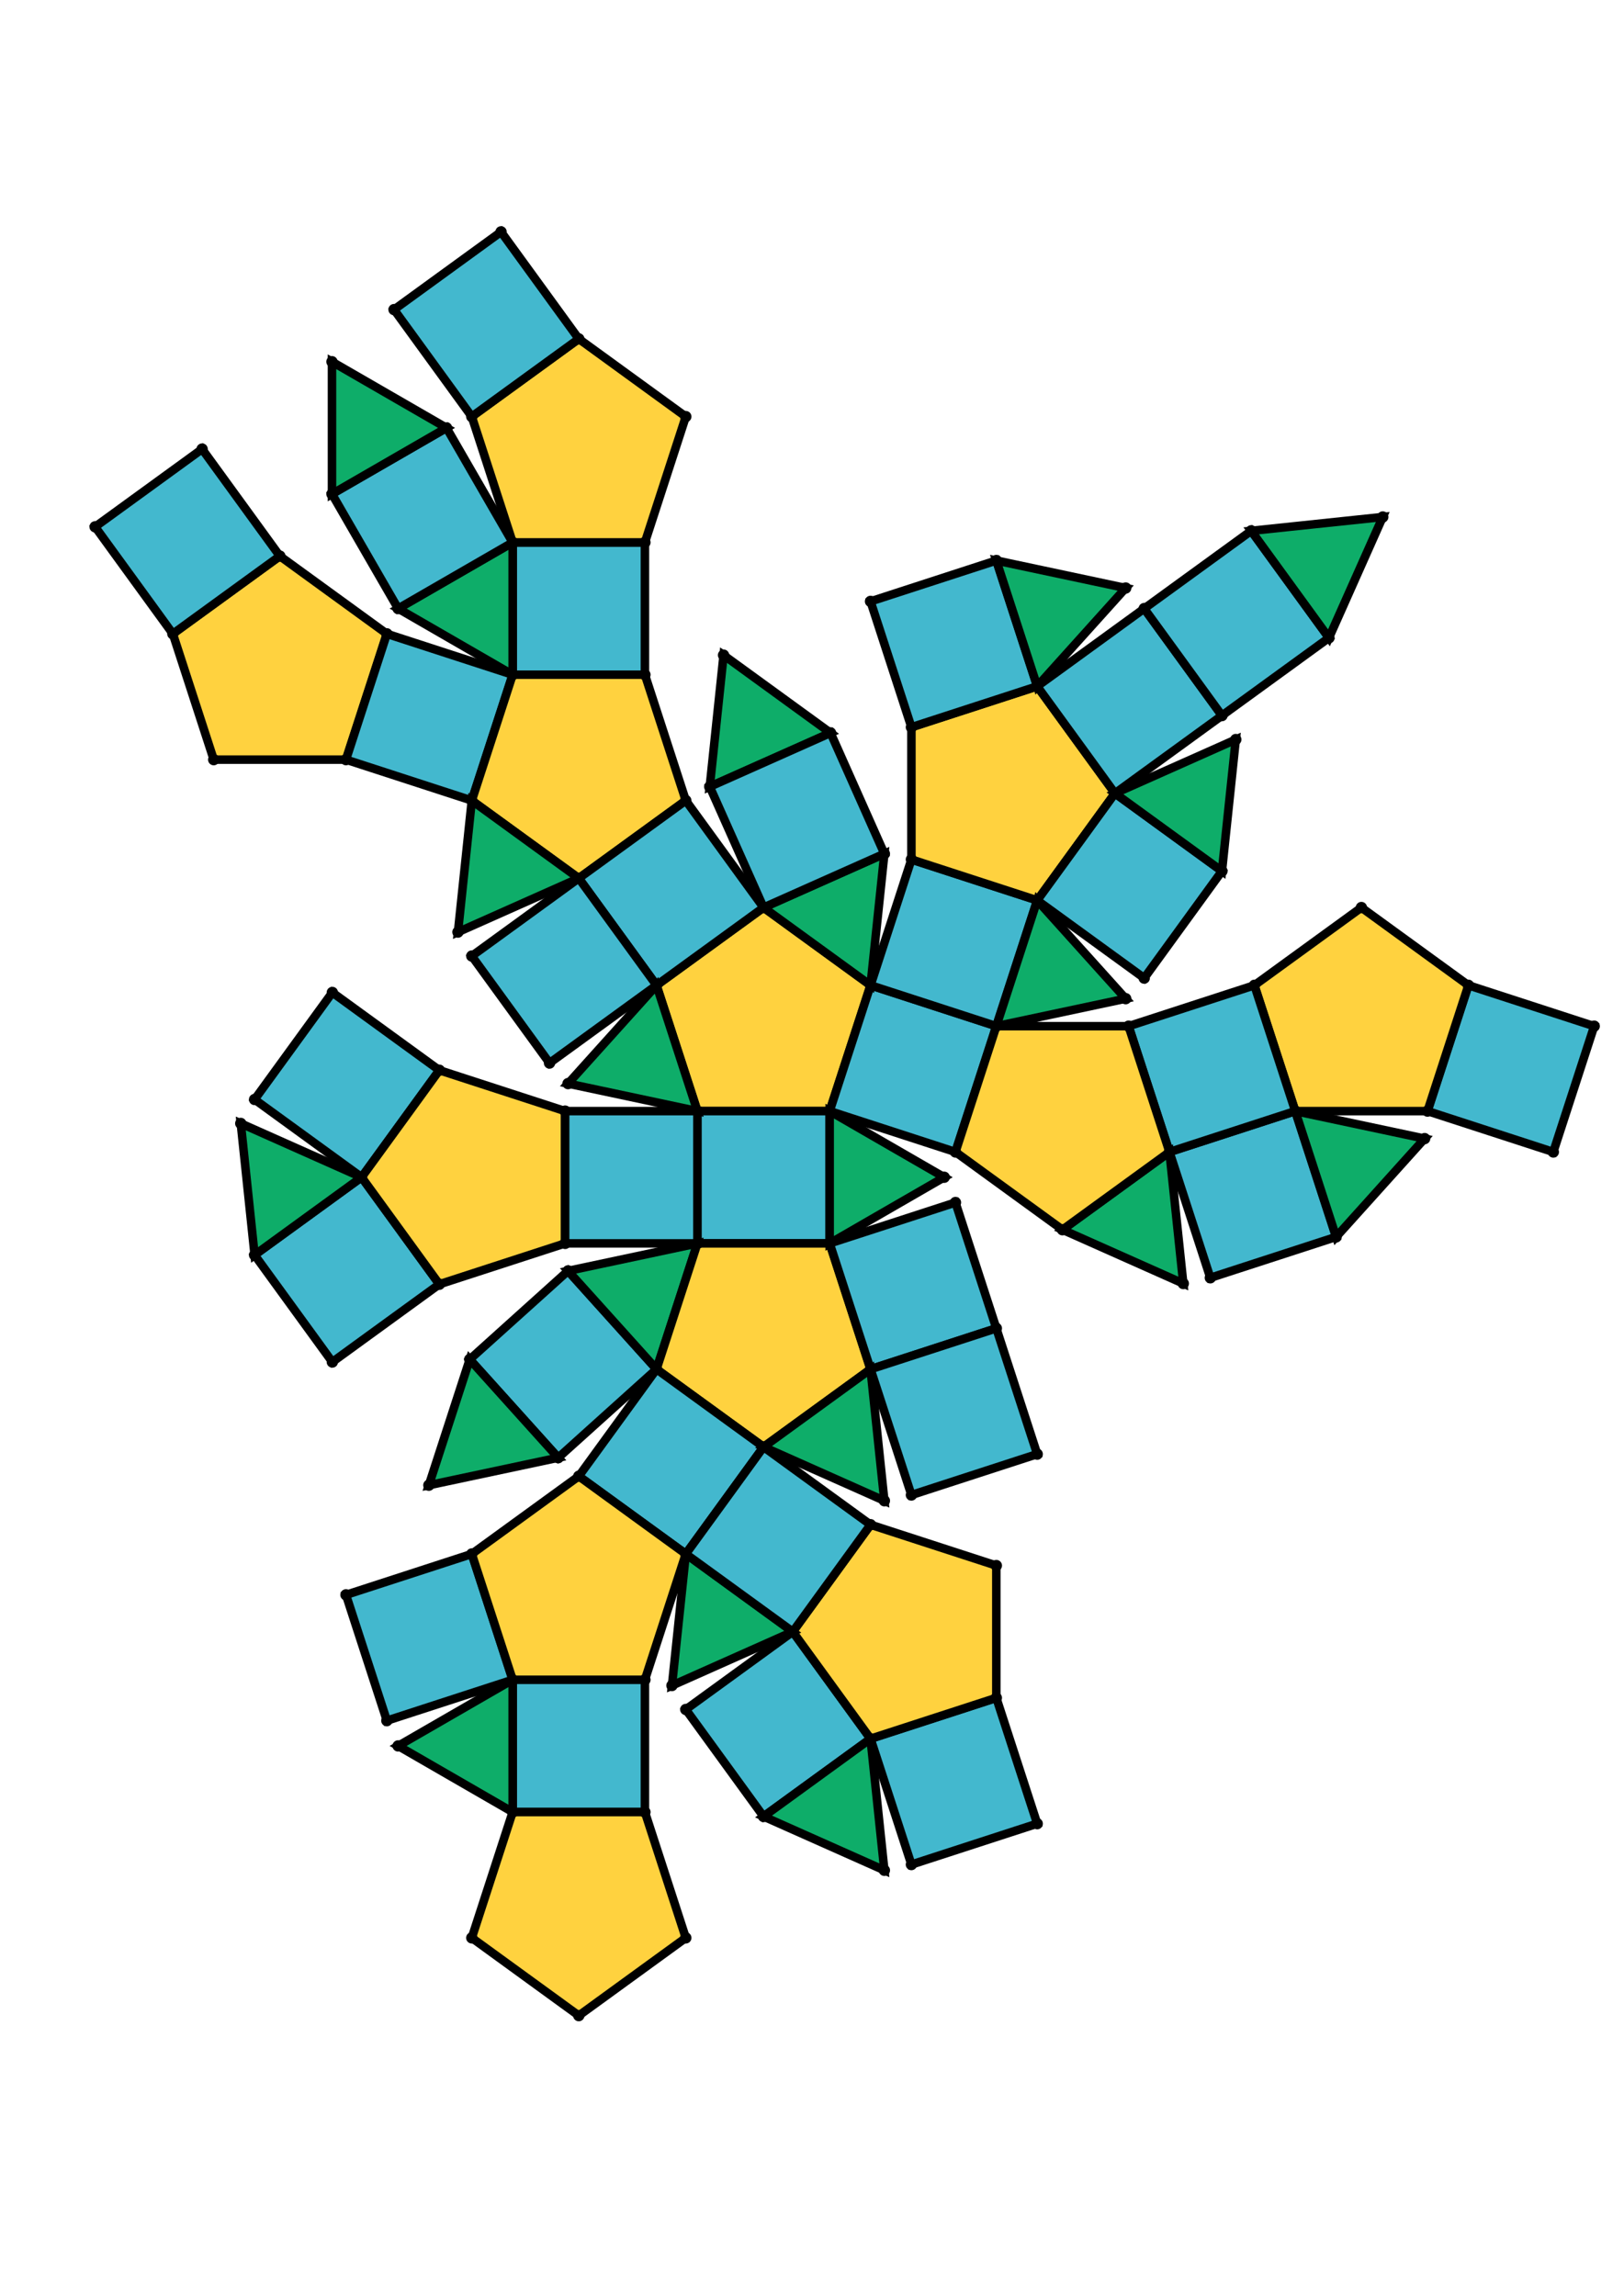 <?xml version="1.0" encoding="UTF-8" standalone="yes"?>
<!DOCTYPE svg PUBLIC "-//W3C//DTD SVG 1.0//EN" "http://www.w3.org/TR/2001/REC-SVG-20010904/DTD/svg10.dtd">
<!-- generated using polymake; Michael Joswig, Georg Loho, Benjamin Lorenz, Rico Raber; license CC BY-NC-SA 3.0; see polymake.org and matchthenet.de -->
<svg height="841pt" id="document" viewBox="0 -718.189 572 718.189" width="595pt" xmlns="http://www.w3.org/2000/svg" xmlns:svg="http://www.w3.org/2000/svg" xmlns:xlink="http://www.w3.org/1999/xlink">
	<title id="document_title">planar_net_</title>
	<polygon points="245.637,-372.043 292.223,-372.043 306.619,-416.349 268.93,-443.731 231.241,-416.349 " style="fill: rgb(255,210,63); fill-opacity: 1; stroke: rgb(0,0,0); stroke-width: 3" />
	<polygon points="292.223,-325.457 292.223,-372.043 245.637,-372.043 245.637,-325.457 " style="fill: rgb(67,184,206); fill-opacity: 1; stroke: rgb(0,0,0); stroke-width: 3" />
	<polygon points="200.069,-315.771 165.449,-284.599 196.621,-249.979 231.241,-281.151 " style="fill: rgb(67,184,206); fill-opacity: 1; stroke: rgb(0,0,0); stroke-width: 3" />
	<polygon points="245.637,-325.457 200.069,-315.771 231.241,-281.151 " style="fill: rgb(14,173,105); fill-opacity: 1; stroke: rgb(0,0,0); stroke-width: 3" />
	<polygon points="292.223,-325.457 245.637,-325.457 231.241,-281.151 268.93,-253.769 306.619,-281.151 " style="fill: rgb(255,210,63); fill-opacity: 1; stroke: rgb(0,0,0); stroke-width: 3" />
	<polygon points="306.619,-416.349 292.223,-372.043 336.529,-357.647 350.925,-401.953 " style="fill: rgb(67,184,206); fill-opacity: 1; stroke: rgb(0,0,0); stroke-width: 3" />
	<polygon points="332.568,-348.75 292.223,-372.043 292.223,-325.457 " style="fill: rgb(14,173,105); fill-opacity: 1; stroke: rgb(0,0,0); stroke-width: 3" />
	<polygon points="154.745,-311.061 127.363,-348.75 89.674,-321.368 117.057,-283.679 " style="fill: rgb(67,184,206); fill-opacity: 1; stroke: rgb(0,0,0); stroke-width: 3" />
	<polygon points="165.449,-284.599 151.053,-240.294 196.621,-249.979 " style="fill: rgb(14,173,105); fill-opacity: 1; stroke: rgb(0,0,0); stroke-width: 3" />
	<polygon points="268.93,-253.769 231.241,-281.151 203.859,-243.463 241.548,-216.08 " style="fill: rgb(67,184,206); fill-opacity: 1; stroke: rgb(0,0,0); stroke-width: 3" />
	<polygon points="336.529,-339.853 292.223,-325.457 306.619,-281.151 350.925,-295.547 " style="fill: rgb(67,184,206); fill-opacity: 1; stroke: rgb(0,0,0); stroke-width: 3" />
	<polygon points="306.619,-416.349 350.925,-401.953 365.321,-446.259 321.015,-460.655 " style="fill: rgb(67,184,206); fill-opacity: 1; stroke: rgb(0,0,0); stroke-width: 3" />
	<polygon points="121.864,-495.816 136.26,-540.122 98.571,-567.504 60.883,-540.122 75.278,-495.816 " style="fill: rgb(255,210,63); fill-opacity: 1; stroke: rgb(0,0,0); stroke-width: 3" />
	<polygon points="321.015,-460.655 365.321,-446.259 392.703,-483.948 365.321,-521.637 321.015,-507.241 " style="fill: rgb(255,210,63); fill-opacity: 1; stroke: rgb(0,0,0); stroke-width: 3" />
	<polygon points="180.566,-525.726 227.152,-525.726 227.152,-572.312 180.566,-572.312 " style="fill: rgb(67,184,206); fill-opacity: 1; stroke: rgb(0,0,0); stroke-width: 3" />
	<polygon points="180.566,-525.726 180.566,-572.312 140.221,-549.019 " style="fill: rgb(14,173,105); fill-opacity: 1; stroke: rgb(0,0,0); stroke-width: 3" />
	<polygon points="321.015,-507.241 365.321,-521.637 350.925,-565.942 306.619,-551.547 " style="fill: rgb(67,184,206); fill-opacity: 1; stroke: rgb(0,0,0); stroke-width: 3" />
	<polygon points="350.925,-401.953 396.493,-411.639 365.321,-446.259 " style="fill: rgb(14,173,105); fill-opacity: 1; stroke: rgb(0,0,0); stroke-width: 3" />
	<polygon points="180.566,-572.312 157.273,-612.657 116.928,-589.364 140.221,-549.019 " style="fill: rgb(67,184,206); fill-opacity: 1; stroke: rgb(0,0,0); stroke-width: 3" />
	<polygon points="403.009,-418.876 430.392,-456.565 392.703,-483.948 365.321,-446.259 " style="fill: rgb(67,184,206); fill-opacity: 1; stroke: rgb(0,0,0); stroke-width: 3" />
	<polygon points="227.152,-171.774 180.566,-171.774 180.566,-125.188 227.152,-125.188 " style="fill: rgb(67,184,206); fill-opacity: 1; stroke: rgb(0,0,0); stroke-width: 3" />
	<polygon points="140.221,-148.481 180.566,-125.188 180.566,-171.774 " style="fill: rgb(14,173,105); fill-opacity: 1; stroke: rgb(0,0,0); stroke-width: 3" />
	<polygon points="180.566,-572.312 227.152,-572.312 241.548,-616.618 203.859,-644 166.17,-616.618 " style="fill: rgb(255,210,63); fill-opacity: 1; stroke: rgb(0,0,0); stroke-width: 3" />
	<polygon points="365.321,-521.637 392.703,-483.948 430.392,-511.33 403.009,-549.019 " style="fill: rgb(67,184,206); fill-opacity: 1; stroke: rgb(0,0,0); stroke-width: 3" />
	<polygon points="306.619,-151.009 279.236,-188.698 241.548,-161.315 268.93,-123.626 " style="fill: rgb(67,184,206); fill-opacity: 1; stroke: rgb(0,0,0); stroke-width: 3" />
	<polygon points="411.907,-357.647 426.302,-313.341 470.608,-327.737 456.212,-372.043 " style="fill: rgb(67,184,206); fill-opacity: 1; stroke: rgb(0,0,0); stroke-width: 3" />
	<polygon points="203.859,-53.5 241.548,-80.883 227.152,-125.188 180.566,-125.188 166.17,-80.883 " style="fill: rgb(255,210,63); fill-opacity: 1; stroke: rgb(0,0,0); stroke-width: 3" />
	<polygon points="430.392,-511.33 468.081,-538.713 440.698,-576.402 403.009,-549.019 " style="fill: rgb(67,184,206); fill-opacity: 1; stroke: rgb(0,0,0); stroke-width: 3" />
	<polygon points="306.619,-151.009 268.93,-123.626 311.489,-104.678 " style="fill: rgb(14,173,105); fill-opacity: 1; stroke: rgb(0,0,0); stroke-width: 3" />
	<polygon points="456.212,-372.043 470.608,-327.737 501.78,-362.357 " style="fill: rgb(14,173,105); fill-opacity: 1; stroke: rgb(0,0,0); stroke-width: 3" />
	<polygon points="350.925,-165.405 306.619,-151.009 321.015,-106.703 365.321,-121.099 " style="fill: rgb(67,184,206); fill-opacity: 1; stroke: rgb(0,0,0); stroke-width: 3" />
	<polygon points="517.194,-416.349 502.798,-372.043 547.104,-357.647 561.5,-401.953 " style="fill: rgb(67,184,206); fill-opacity: 1; stroke: rgb(0,0,0); stroke-width: 3" />
	<polygon points="468.081,-538.713 487.029,-581.271 440.698,-576.402 " style="fill: rgb(14,173,105); fill-opacity: 1; stroke: rgb(0,0,0); stroke-width: 3" />
	<polygon points="441.817,-416.349 456.212,-372.043 502.798,-372.043 517.194,-416.349 479.505,-443.731 " style="fill: rgb(255,210,63); fill-opacity: 1; stroke: rgb(0,0,0); stroke-width: 3" />
	<polygon points="166.17,-616.618 203.859,-644 176.476,-681.689 138.788,-654.307 " style="fill: rgb(67,184,206); fill-opacity: 1; stroke: rgb(0,0,0); stroke-width: 3" />
	<polygon points="430.392,-456.565 435.262,-502.896 392.703,-483.948 " style="fill: rgb(14,173,105); fill-opacity: 1; stroke: rgb(0,0,0); stroke-width: 3" />
	<polygon points="157.273,-612.657 116.928,-635.95 116.928,-589.364 " style="fill: rgb(14,173,105); fill-opacity: 1; stroke: rgb(0,0,0); stroke-width: 3" />
	<polygon points="397.511,-401.953 411.907,-357.647 456.212,-372.043 441.817,-416.349 " style="fill: rgb(67,184,206); fill-opacity: 1; stroke: rgb(0,0,0); stroke-width: 3" />
	<polygon points="365.321,-521.637 396.493,-556.257 350.925,-565.942 " style="fill: rgb(14,173,105); fill-opacity: 1; stroke: rgb(0,0,0); stroke-width: 3" />
	<polygon points="60.883,-540.122 98.571,-567.504 71.189,-605.193 33.5,-577.811 " style="fill: rgb(67,184,206); fill-opacity: 1; stroke: rgb(0,0,0); stroke-width: 3" />
	<polygon points="350.925,-211.991 306.619,-226.386 279.236,-188.698 306.619,-151.009 350.925,-165.405 " style="fill: rgb(255,210,63); fill-opacity: 1; stroke: rgb(0,0,0); stroke-width: 3" />
	<polygon points="411.907,-357.647 374.218,-330.265 416.776,-311.317 " style="fill: rgb(14,173,105); fill-opacity: 1; stroke: rgb(0,0,0); stroke-width: 3" />
	<polygon points="241.548,-216.08 236.678,-169.749 279.236,-188.698 " style="fill: rgb(14,173,105); fill-opacity: 1; stroke: rgb(0,0,0); stroke-width: 3" />
	<polygon points="350.925,-295.547 306.619,-281.151 321.015,-236.846 365.321,-251.241 " style="fill: rgb(67,184,206); fill-opacity: 1; stroke: rgb(0,0,0); stroke-width: 3" />
	<polygon points="306.619,-281.151 268.93,-253.769 311.489,-234.821 " style="fill: rgb(14,173,105); fill-opacity: 1; stroke: rgb(0,0,0); stroke-width: 3" />
	<polygon points="268.93,-253.769 241.548,-216.08 279.236,-188.698 306.619,-226.386 " style="fill: rgb(67,184,206); fill-opacity: 1; stroke: rgb(0,0,0); stroke-width: 3" />
	<polygon points="121.864,-201.684 136.26,-157.378 180.566,-171.774 166.17,-216.08 " style="fill: rgb(67,184,206); fill-opacity: 1; stroke: rgb(0,0,0); stroke-width: 3" />
	<polygon points="350.925,-401.953 336.529,-357.647 374.218,-330.265 411.907,-357.647 397.511,-401.953 " style="fill: rgb(255,210,63); fill-opacity: 1; stroke: rgb(0,0,0); stroke-width: 3" />
	<polygon points="241.548,-216.08 203.859,-243.463 166.17,-216.08 180.566,-171.774 227.152,-171.774 " style="fill: rgb(255,210,63); fill-opacity: 1; stroke: rgb(0,0,0); stroke-width: 3" />
	<polygon points="249.982,-486.29 292.54,-505.238 254.852,-532.621 " style="fill: rgb(14,173,105); fill-opacity: 1; stroke: rgb(0,0,0); stroke-width: 3" />
	<polygon points="166.17,-481.42 180.566,-525.726 136.26,-540.122 121.864,-495.816 " style="fill: rgb(67,184,206); fill-opacity: 1; stroke: rgb(0,0,0); stroke-width: 3" />
	<polygon points="84.805,-367.698 89.674,-321.368 127.363,-348.75 " style="fill: rgb(14,173,105); fill-opacity: 1; stroke: rgb(0,0,0); stroke-width: 3" />
	<polygon points="268.93,-443.731 306.619,-416.349 311.489,-462.68 " style="fill: rgb(14,173,105); fill-opacity: 1; stroke: rgb(0,0,0); stroke-width: 3" />
	<polygon points="268.93,-443.731 311.489,-462.68 292.54,-505.238 249.982,-486.29 " style="fill: rgb(67,184,206); fill-opacity: 1; stroke: rgb(0,0,0); stroke-width: 3" />
	<polygon points="203.859,-454.038 241.548,-481.42 227.152,-525.726 180.566,-525.726 166.17,-481.42 " style="fill: rgb(255,210,63); fill-opacity: 1; stroke: rgb(0,0,0); stroke-width: 3" />
	<polygon points="203.859,-454.038 166.17,-481.42 161.301,-435.09 " style="fill: rgb(14,173,105); fill-opacity: 1; stroke: rgb(0,0,0); stroke-width: 3" />
	<polygon points="117.057,-413.821 89.674,-376.133 127.363,-348.75 154.745,-386.439 " style="fill: rgb(67,184,206); fill-opacity: 1; stroke: rgb(0,0,0); stroke-width: 3" />
	<polygon points="231.241,-416.349 268.93,-443.731 241.548,-481.42 203.859,-454.038 " style="fill: rgb(67,184,206); fill-opacity: 1; stroke: rgb(0,0,0); stroke-width: 3" />
	<polygon points="245.637,-372.043 231.241,-416.349 200.069,-381.729 " style="fill: rgb(14,173,105); fill-opacity: 1; stroke: rgb(0,0,0); stroke-width: 3" />
	<polygon points="231.241,-416.349 203.859,-454.038 166.17,-426.655 193.553,-388.966 " style="fill: rgb(67,184,206); fill-opacity: 1; stroke: rgb(0,0,0); stroke-width: 3" />
	<polygon points="199.051,-372.043 154.745,-386.439 127.363,-348.75 154.745,-311.061 199.051,-325.457 " style="fill: rgb(255,210,63); fill-opacity: 1; stroke: rgb(0,0,0); stroke-width: 3" />
	<polygon points="245.637,-372.043 199.051,-372.043 199.051,-325.457 245.637,-325.457 " style="fill: rgb(67,184,206); fill-opacity: 1; stroke: rgb(0,0,0); stroke-width: 3" />
	<circle cx="245.637" cy="-372.043" r="2" style="fill: rgb(0,0,0)" />
	<circle cx="292.223" cy="-372.043" r="2" style="fill: rgb(0,0,0)" />
	<circle cx="306.619" cy="-416.349" r="2" style="fill: rgb(0,0,0)" />
	<circle cx="268.93" cy="-443.731" r="2" style="fill: rgb(0,0,0)" />
	<circle cx="231.241" cy="-416.349" r="2" style="fill: rgb(0,0,0)" />
	<circle cx="245.637" cy="-325.457" r="2" style="fill: rgb(0,0,0)" />
	<circle cx="292.223" cy="-325.457" r="2" style="fill: rgb(0,0,0)" />
	<circle cx="336.529" cy="-357.647" r="2" style="fill: rgb(0,0,0)" />
	<circle cx="350.925" cy="-401.953" r="2" style="fill: rgb(0,0,0)" />
	<circle cx="311.489" cy="-462.68" r="2" style="fill: rgb(0,0,0)" />
	<circle cx="241.548" cy="-481.42" r="2" style="fill: rgb(0,0,0)" />
	<circle cx="203.859" cy="-454.038" r="2" style="fill: rgb(0,0,0)" />
	<circle cx="200.069" cy="-381.729" r="2" style="fill: rgb(0,0,0)" />
	<circle cx="231.241" cy="-281.151" r="2" style="fill: rgb(0,0,0)" />
	<circle cx="268.93" cy="-253.769" r="2" style="fill: rgb(0,0,0)" />
	<circle cx="306.619" cy="-281.151" r="2" style="fill: rgb(0,0,0)" />
	<circle cx="332.568" cy="-348.75" r="2" style="fill: rgb(0,0,0)" />
	<circle cx="199.051" cy="-372.043" r="2" style="fill: rgb(0,0,0)" />
	<circle cx="199.051" cy="-325.457" r="2" style="fill: rgb(0,0,0)" />
	<circle cx="365.321" cy="-446.259" r="2" style="fill: rgb(0,0,0)" />
	<circle cx="321.015" cy="-460.655" r="2" style="fill: rgb(0,0,0)" />
	<circle cx="374.218" cy="-330.265" r="2" style="fill: rgb(0,0,0)" />
	<circle cx="411.907" cy="-357.647" r="2" style="fill: rgb(0,0,0)" />
	<circle cx="397.511" cy="-401.953" r="2" style="fill: rgb(0,0,0)" />
	<circle cx="292.54" cy="-505.238" r="2" style="fill: rgb(0,0,0)" />
	<circle cx="249.982" cy="-486.29" r="2" style="fill: rgb(0,0,0)" />
	<circle cx="227.152" cy="-525.726" r="2" style="fill: rgb(0,0,0)" />
	<circle cx="180.566" cy="-525.726" r="2" style="fill: rgb(0,0,0)" />
	<circle cx="166.17" cy="-481.42" r="2" style="fill: rgb(0,0,0)" />
	<circle cx="166.17" cy="-426.655" r="2" style="fill: rgb(0,0,0)" />
	<circle cx="193.553" cy="-388.966" r="2" style="fill: rgb(0,0,0)" />
	<circle cx="200.069" cy="-315.771" r="2" style="fill: rgb(0,0,0)" />
	<circle cx="203.859" cy="-243.463" r="2" style="fill: rgb(0,0,0)" />
	<circle cx="241.548" cy="-216.08" r="2" style="fill: rgb(0,0,0)" />
	<circle cx="350.925" cy="-295.547" r="2" style="fill: rgb(0,0,0)" />
	<circle cx="336.529" cy="-339.853" r="2" style="fill: rgb(0,0,0)" />
	<circle cx="311.489" cy="-234.821" r="2" style="fill: rgb(0,0,0)" />
	<circle cx="154.745" cy="-386.439" r="2" style="fill: rgb(0,0,0)" />
	<circle cx="127.363" cy="-348.75" r="2" style="fill: rgb(0,0,0)" />
	<circle cx="154.745" cy="-311.061" r="2" style="fill: rgb(0,0,0)" />
	<circle cx="392.703" cy="-483.948" r="2" style="fill: rgb(0,0,0)" />
	<circle cx="365.321" cy="-521.637" r="2" style="fill: rgb(0,0,0)" />
	<circle cx="321.015" cy="-507.241" r="2" style="fill: rgb(0,0,0)" />
	<circle cx="396.493" cy="-411.639" r="2" style="fill: rgb(0,0,0)" />
	<circle cx="456.212" cy="-372.043" r="2" style="fill: rgb(0,0,0)" />
	<circle cx="441.817" cy="-416.349" r="2" style="fill: rgb(0,0,0)" />
	<circle cx="416.776" cy="-311.317" r="2" style="fill: rgb(0,0,0)" />
	<circle cx="254.852" cy="-532.621" r="2" style="fill: rgb(0,0,0)" />
	<circle cx="227.152" cy="-572.312" r="2" style="fill: rgb(0,0,0)" />
	<circle cx="180.566" cy="-572.312" r="2" style="fill: rgb(0,0,0)" />
	<circle cx="136.26" cy="-540.122" r="2" style="fill: rgb(0,0,0)" />
	<circle cx="121.864" cy="-495.816" r="2" style="fill: rgb(0,0,0)" />
	<circle cx="161.301" cy="-435.09" r="2" style="fill: rgb(0,0,0)" />
	<circle cx="165.449" cy="-284.599" r="2" style="fill: rgb(0,0,0)" />
	<circle cx="196.621" cy="-249.979" r="2" style="fill: rgb(0,0,0)" />
	<circle cx="279.236" cy="-188.698" r="2" style="fill: rgb(0,0,0)" />
	<circle cx="306.619" cy="-226.386" r="2" style="fill: rgb(0,0,0)" />
	<circle cx="166.17" cy="-216.08" r="2" style="fill: rgb(0,0,0)" />
	<circle cx="180.566" cy="-171.774" r="2" style="fill: rgb(0,0,0)" />
	<circle cx="227.152" cy="-171.774" r="2" style="fill: rgb(0,0,0)" />
	<circle cx="321.015" cy="-236.846" r="2" style="fill: rgb(0,0,0)" />
	<circle cx="365.321" cy="-251.241" r="2" style="fill: rgb(0,0,0)" />
	<circle cx="89.674" cy="-321.368" r="2" style="fill: rgb(0,0,0)" />
	<circle cx="117.057" cy="-283.679" r="2" style="fill: rgb(0,0,0)" />
	<circle cx="117.057" cy="-413.821" r="2" style="fill: rgb(0,0,0)" />
	<circle cx="89.674" cy="-376.133" r="2" style="fill: rgb(0,0,0)" />
	<circle cx="350.925" cy="-565.942" r="2" style="fill: rgb(0,0,0)" />
	<circle cx="306.619" cy="-551.547" r="2" style="fill: rgb(0,0,0)" />
	<circle cx="403.009" cy="-418.876" r="2" style="fill: rgb(0,0,0)" />
	<circle cx="430.392" cy="-456.565" r="2" style="fill: rgb(0,0,0)" />
	<circle cx="430.392" cy="-511.33" r="2" style="fill: rgb(0,0,0)" />
	<circle cx="403.009" cy="-549.019" r="2" style="fill: rgb(0,0,0)" />
	<circle cx="426.302" cy="-313.341" r="2" style="fill: rgb(0,0,0)" />
	<circle cx="470.608" cy="-327.737" r="2" style="fill: rgb(0,0,0)" />
	<circle cx="502.798" cy="-372.043" r="2" style="fill: rgb(0,0,0)" />
	<circle cx="517.194" cy="-416.349" r="2" style="fill: rgb(0,0,0)" />
	<circle cx="479.505" cy="-443.731" r="2" style="fill: rgb(0,0,0)" />
	<circle cx="140.221" cy="-549.019" r="2" style="fill: rgb(0,0,0)" />
	<circle cx="241.548" cy="-616.618" r="2" style="fill: rgb(0,0,0)" />
	<circle cx="203.859" cy="-644" r="2" style="fill: rgb(0,0,0)" />
	<circle cx="166.17" cy="-616.618" r="2" style="fill: rgb(0,0,0)" />
	<circle cx="98.571" cy="-567.504" r="2" style="fill: rgb(0,0,0)" />
	<circle cx="60.883" cy="-540.122" r="2" style="fill: rgb(0,0,0)" />
	<circle cx="75.278" cy="-495.816" r="2" style="fill: rgb(0,0,0)" />
	<circle cx="151.053" cy="-240.294" r="2" style="fill: rgb(0,0,0)" />
	<circle cx="306.619" cy="-151.009" r="2" style="fill: rgb(0,0,0)" />
	<circle cx="350.925" cy="-165.405" r="2" style="fill: rgb(0,0,0)" />
	<circle cx="350.925" cy="-211.991" r="2" style="fill: rgb(0,0,0)" />
	<circle cx="236.678" cy="-169.749" r="2" style="fill: rgb(0,0,0)" />
	<circle cx="180.566" cy="-125.188" r="2" style="fill: rgb(0,0,0)" />
	<circle cx="227.152" cy="-125.188" r="2" style="fill: rgb(0,0,0)" />
	<circle cx="121.864" cy="-201.684" r="2" style="fill: rgb(0,0,0)" />
	<circle cx="136.26" cy="-157.378" r="2" style="fill: rgb(0,0,0)" />
	<circle cx="84.805" cy="-367.698" r="2" style="fill: rgb(0,0,0)" />
	<circle cx="396.493" cy="-556.257" r="2" style="fill: rgb(0,0,0)" />
	<circle cx="435.262" cy="-502.896" r="2" style="fill: rgb(0,0,0)" />
	<circle cx="468.081" cy="-538.713" r="2" style="fill: rgb(0,0,0)" />
	<circle cx="440.698" cy="-576.402" r="2" style="fill: rgb(0,0,0)" />
	<circle cx="501.78" cy="-362.357" r="2" style="fill: rgb(0,0,0)" />
	<circle cx="547.104" cy="-357.647" r="2" style="fill: rgb(0,0,0)" />
	<circle cx="561.5" cy="-401.953" r="2" style="fill: rgb(0,0,0)" />
	<circle cx="157.273" cy="-612.657" r="2" style="fill: rgb(0,0,0)" />
	<circle cx="116.928" cy="-589.364" r="2" style="fill: rgb(0,0,0)" />
	<circle cx="176.476" cy="-681.689" r="2" style="fill: rgb(0,0,0)" />
	<circle cx="138.788" cy="-654.307" r="2" style="fill: rgb(0,0,0)" />
	<circle cx="71.189" cy="-605.193" r="2" style="fill: rgb(0,0,0)" />
	<circle cx="33.5" cy="-577.811" r="2" style="fill: rgb(0,0,0)" />
	<circle cx="241.548" cy="-161.315" r="2" style="fill: rgb(0,0,0)" />
	<circle cx="268.93" cy="-123.626" r="2" style="fill: rgb(0,0,0)" />
	<circle cx="321.015" cy="-106.703" r="2" style="fill: rgb(0,0,0)" />
	<circle cx="365.321" cy="-121.099" r="2" style="fill: rgb(0,0,0)" />
	<circle cx="140.221" cy="-148.481" r="2" style="fill: rgb(0,0,0)" />
	<circle cx="166.17" cy="-80.883" r="2" style="fill: rgb(0,0,0)" />
	<circle cx="203.859" cy="-53.5" r="2" style="fill: rgb(0,0,0)" />
	<circle cx="241.548" cy="-80.883" r="2" style="fill: rgb(0,0,0)" />
	<circle cx="487.029" cy="-581.271" r="2" style="fill: rgb(0,0,0)" />
	<circle cx="116.928" cy="-635.95" r="2" style="fill: rgb(0,0,0)" />
	<circle cx="311.489" cy="-104.678" r="2" style="fill: rgb(0,0,0)" />
	<!-- 
	Generated using the Perl SVG Module V2.64
	by Ronan Oger
	Info: http://www.roitsystems.com/
 -->
</svg>